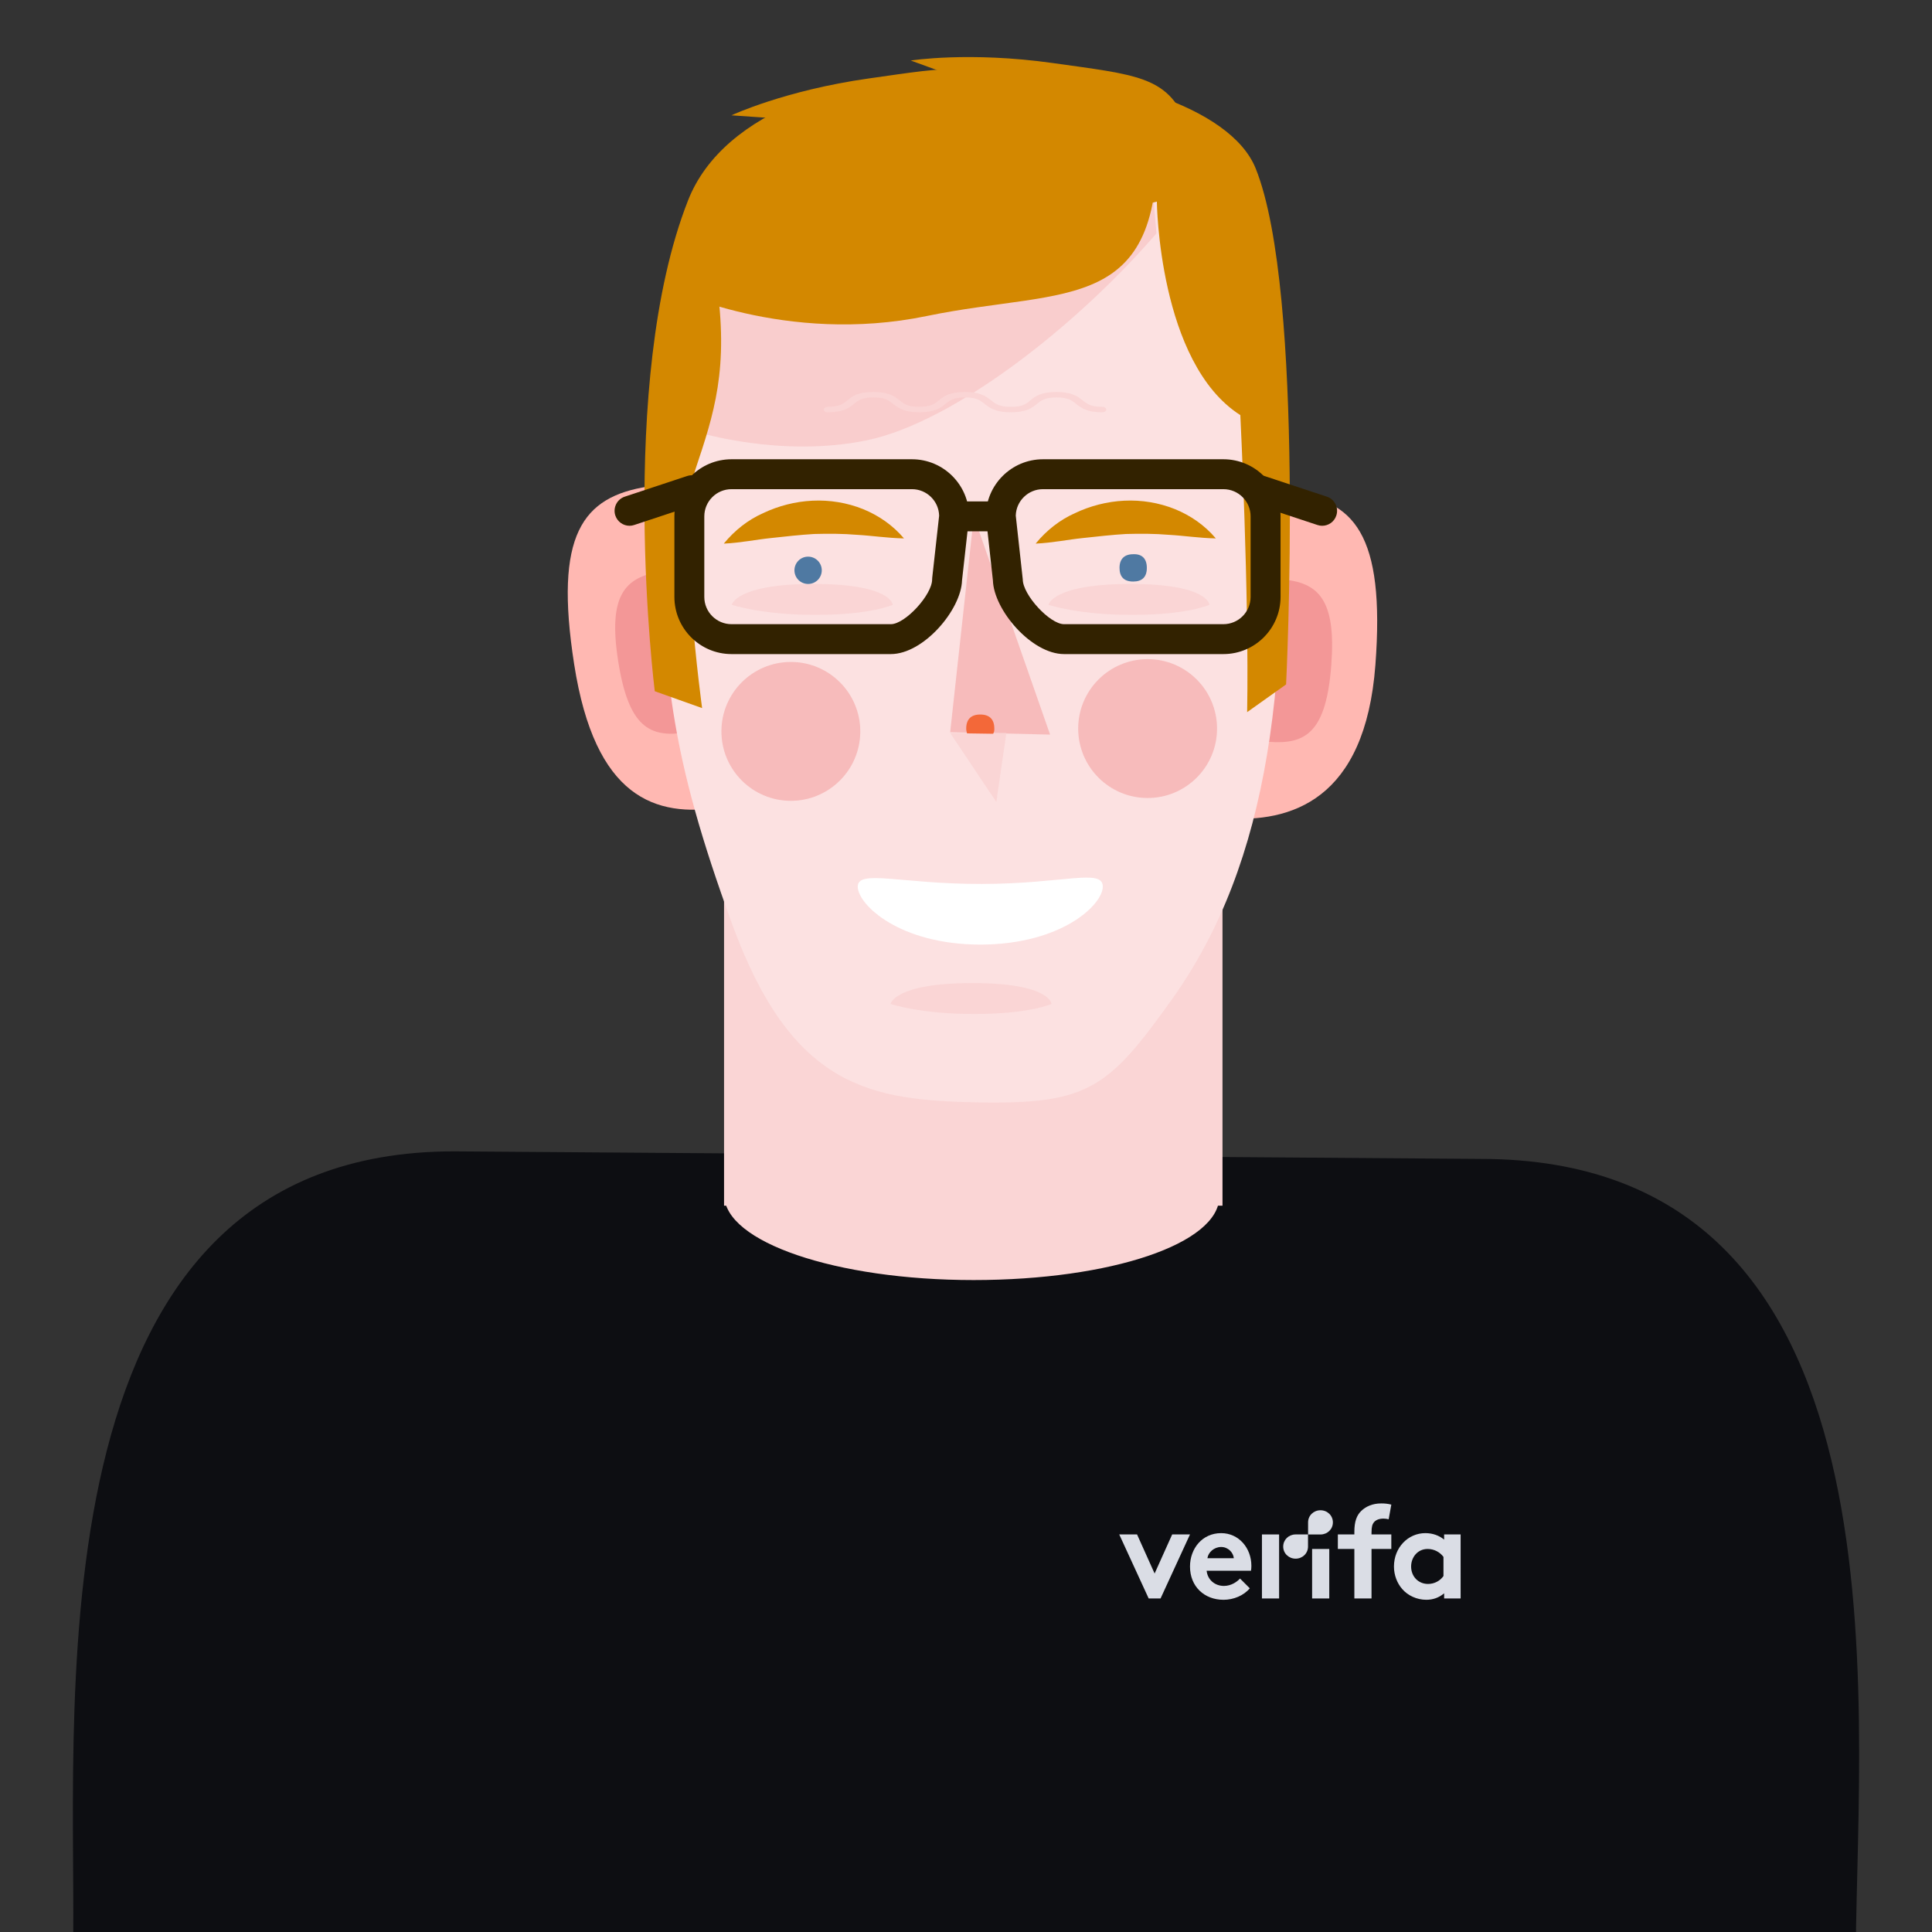 <?xml version="1.0" encoding="utf-8"?>
<!-- Generator: Adobe Illustrator 16.0.0, SVG Export Plug-In . SVG Version: 6.00 Build 0)  -->
<!DOCTYPE svg PUBLIC "-//W3C//DTD SVG 1.1//EN" "http://www.w3.org/Graphics/SVG/1.1/DTD/svg11.dtd">
<svg version="1.1" id="Layer_1" xmlns="http://www.w3.org/2000/svg" xmlns:xlink="http://www.w3.org/1999/xlink" x="0px" y="0px"
	 width="850.389px" height="850.391px" viewBox="0 0 850.389 850.391" enable-background="new 0 0 850.389 850.391"
	 xml:space="preserve">
<rect x="0" y="0" width="850.389" height="850.391" fill="#333333" stroke="none"/>
<path fill="#0D0E12" d="M816.851,858.316l-784.61-5.854C33.037,742.246,15.067,506.781,199.9,506.781l451.843,3.325
	C842.52,510.106,817.649,748.077,816.851,858.316z"/>
<g>
	<rect x="577.538" y="681.794" fill="#DADDE5" width="7.553" height="21.787"/>
	<path fill="#DADDE5" d="M581.315,675.417c-1.85,0-3.699,0-5.549,0c0-1.776,0-3.553,0-5.329c0-3.02,2.439-5.331,5.46-5.331
		c3.019,0,5.459,2.312,5.459,5.331C586.685,673.076,584.292,675.372,581.315,675.417z"/>
	<path fill="#DADDE5" d="M570.185,675.401c1.851,0,3.7,0,5.55,0c0,1.776,0,3.552,0,5.329c0,3.019-2.439,5.331-5.46,5.331
		c-3.019,0-5.459-2.312-5.459-5.331C564.816,677.741,567.208,675.446,570.185,675.401z"/>
	<path fill="#DADDE5" d="M635.356,693.704c-1.454,2.092-3.952,3.486-6.799,3.486c-4.242,0-7.438-3.254-7.438-7.669
		c0-4.068,2.848-7.728,7.264-7.728c2.904,0,5.403,1.394,6.973,3.485C635.356,688.088,635.356,690.896,635.356,693.704z
		 M642.908,675.402c-2.421,0-4.843,0-7.263,0c0,0.755,0,1.511,0,2.266c-2.208-1.801-5.055-2.846-8.251-2.846
		c-7.669,0-13.828,6.39-13.828,14.699c0,3.834,1.396,7.32,3.603,9.877c2.498,2.905,6.449,4.764,10.634,4.764
		c2.846,0,5.519-0.871,7.843-2.846c0,0.755,0,1.51,0,2.265c2.42,0,4.842,0,7.263,0C642.908,694.188,642.908,684.796,642.908,675.402
		z"/>
	<path fill="#DADDE5" d="M611.24,668.721c-0.64-0.174-1.567-0.291-2.266-0.291c-1.859,0-3.312,0.524-4.242,1.628
		c-0.64,0.812-1.045,1.859-1.045,4.473c0,0.291,0,0.581,0,0.872c2.905,0,5.811,0,8.715,0c0,2.13,0,4.261,0,6.391
		c-2.904,0-5.81,0-8.715,0c0,7.264,0,14.525,0,21.789c-2.518,0-5.035,0-7.553,0c0-7.264,0-14.525,0-21.789c-2.422,0-4.843,0-7.264,0
		c0-2.13,0-4.261,0-6.391c2.421,0,4.842,0,7.264,0c0-0.388,0-0.774,0-1.162c0-4.532,1.045-7.263,3.021-9.18s4.938-3.312,8.773-3.312
		c1.511,0,2.904,0.115,4.474,0.522C612.015,664.421,611.627,666.57,611.24,668.721z"/>
	<path fill="#DADDE5" d="M531.459,685.86c0.348-2.557,2.904-4.938,6.043-4.938c3.079,0,5.345,2.439,5.578,4.938
		C539.206,685.86,535.333,685.86,531.459,685.86z M545.811,694.808c-1.337,1.453-3.894,3.254-7.089,3.254
		c-4.009,0-7.204-2.729-7.611-6.682c6.507,0,13.015,0,19.522,0c0.116-0.639,0.174-1.395,0.174-2.149
		c0-7.844-5.52-14.408-13.305-14.408c-8.366,0-13.712,6.855-13.712,14.698c0,8.832,6.332,14.642,14.758,14.642
		c4.357,0,8.831-1.801,11.562-5.054C548.677,697.675,547.243,696.241,545.811,694.808z"/>
	<polygon fill="#DADDE5" points="508.215,692.601 515.944,675.402 523.786,675.402 510.829,703.581 505.601,703.581 
		492.645,675.402 500.488,675.402 	"/>
	<rect x="555.457" y="675.401" fill="#DADDE5" width="7.554" height="28.18"/>
</g>
<polyline fill="#FAD5D5" points="538.092,530.695 318.695,530.695 318.695,302.199 538.092,302.199 "/>
<g>
	<path fill="#FFB8B2" d="M317.411,355.397c-28.934,4.494-55.513-4.045-64.693-63.046c-8.882-57.075,3.595-73.682,32.528-78.197
		L317.411,355.397z"/>
	<path fill="#F39797" d="M302.089,322.376c-16.18,2.525-25.467-2.29-30.025-31.608c-4.43-28.462,2.718-36.723,19.004-39.249
		L302.089,322.376z"/>
</g>
<g>
	<path fill="#FFB8B2" d="M539.077,360.127c29.19,2.204,61.825-7.918,66.319-67.454c4.345-57.61-9.416-73.168-38.605-75.373
		L539.077,360.127z"/>
	<path fill="#F39797" d="M558.551,326.528c16.329,1.241,25.21-4.302,27.436-33.898c2.162-28.719-5.606-36.381-22.042-37.622
		L558.551,326.528z"/>
</g>
<path fill="#FAD5D5" d="M428.501,488.615c60.585,0,108.193,17.42,108.193,38.08s-47.608,36.736-108.193,36.736
	s-109.699-16.748-109.699-37.408S367.916,488.615,428.501,488.615z"/>
<path fill="#FCE1E1" d="M431.112,60.435c83.377-1.883,124.016,12.776,130.907,124.979c6.891,112.353-2.954,193.953-46.247,254.558
	c-27.734,38.821-36.616,46.075-84.66,45.284c-48.044-0.942-82.498-6.164-108.992-78.904
	c-26.493-72.74-31.801-111.089-30.924-189.993C292.266,137.134,271.058,63.923,431.112,60.435z"/>
<path opacity="0.29" fill="#F29D9D" enable-background="new    " d="M509.031,102.722c-36.038,41.688-89.753,83.227-127.375,91.059
	s-74.303-3.51-74.303-3.51l-14.017,25.638c0,0,30.923-53.651,16.242-37.986c-14.659,15.665,0,0,0,0l12.198-75.223l71.371-31.651
	l114.128,10.978L509.031,102.722z"/>
<polygon opacity="0.56" fill="#F29D9D" enable-background="new    " points="428.651,227.294 462.206,323.34 418.229,322.291 "/>
<circle opacity="0.56" fill="#F29D9D" enable-background="new    " cx="348.1" cy="321.927" r="30.56"/>
<ellipse opacity="0.56" fill="#F29D9D" enable-background="new    " cx="505.136" cy="320.686" rx="30.56" ry="30.56"/>
<path fill="#FAD5D5" d="M322.119,266.222c0,0,1.584-9.181,36.038-9.181c34.455,0,34.797,9.181,34.797,9.181
	s-9.716,4.409-33.384,4.409C335.902,270.801,322.119,266.222,322.119,266.222z"/>
<path fill="#FAD5D5" d="M461.5,266.222c0,0,1.584-9.181,36.039-9.181c34.454,0,34.818,9.181,34.818,9.181s-9.716,4.409-33.385,4.409
	C475.112,270.801,461.5,266.222,461.5,266.222z"/>
<circle fill="#4F79A2" cx="355.697" cy="251.027" r="6.014"/>
<path fill="#D38800" d="M318.588,239.278c4.772-5.821,10.594-10.422,17.313-13.418c6.72-3.188,14.124-5.115,21.721-5.479
	c7.598-0.364,15.194,0.877,22.257,3.702c6.891,2.825,13.075,7.062,18.02,12.905c-7.598-0.171-14.317-1.241-20.673-1.583
	c-6.356-0.535-12.541-0.535-18.897-0.364c-6.185,0.364-12.369,1.07-18.896,1.776C332.712,237.502,326.186,238.915,318.588,239.278z"
	/>
<path fill="#4F79A2" d="M504.793,249.958c0,4.066-2.118,6.013-6.014,6.013c-4.065,0-6.013-2.118-6.013-6.013
	s2.118-6.014,6.013-6.014C502.675,243.772,504.793,245.891,504.793,249.958z"/>
<path fill="#D38800" d="M455.851,239.278c4.772-5.821,10.593-10.422,17.312-13.418c6.72-3.188,14.125-5.115,21.722-5.479
	c7.598-0.364,15.194,0.877,22.257,3.702c6.891,2.825,13.075,7.062,18.019,12.905c-7.597-0.171-14.316-1.241-20.673-1.583
	c-6.355-0.535-12.54-0.535-18.896-0.364c-6.185,0.364-12.369,1.07-18.896,1.776C469.996,237.502,463.448,238.915,455.851,239.278z"
	/>
<path fill="#FFFFFF" d="M485.405,390.109c0.193,7.918-17.869,25.531-53.629,25.66c-35.761,0.063-54.036-17.484-54.229-25.403
	c-0.192-7.918,18.897-1.22,54.636-1.284C467.942,389.018,485.191,382.191,485.405,390.109z"/>
<polygon fill="#FAD5D5" points="418.229,322.633 438.537,353 442.968,322.633 "/>
<path fill="#D38800" d="M288.199,304.25l20.844,7.426c0,0-11.128-80.744-2.995-104.926c8.132-24.375,15.022-44.513,9.181-83.569
	c11.834-29.511,21.914-33.385,103.706-31.972c81.793,1.412,90.268-2.482,90.268-2.482s0.706,71.028,36.744,93.991
	c0,0,3.896,79.139,2.996,130.735l17.142-12.198c0,0,8.646-172.595-13.418-227.188C530.581,19.475,334.489,7.811,302.859,88.191
	C271.229,168.571,288.199,304.25,288.199,304.25z"/>
<path fill="#D38800" d="M522.085,53.736c-8.475-20.116-21.679-20.78-58.638-25.98c-36.958-5.2-62.553-1.113-62.553-1.113
	l40.639,14.809L522.085,53.736z"/>
<path fill="#D38800" d="M445.878,43.293c-13.718-16.97-26.579-13.975-63.517-8.752c-36.938,5.222-60.413,16.221-60.413,16.221
	l43.143,2.996L445.878,43.293z"/>
<path fill="#D38800" d="M509.031,53.736c4.494,86.073-38.884,72.483-101.138,85.367c-62.255,12.883-113.08-12.07-113.08-12.07
	l59.472-54.058L509.031,53.736z"/>
<path fill="#F36839" d="M437.66,320.686c0-4.066-2.119-6.185-6.185-6.185c-4.066,0-6.185,2.119-6.185,6.185
	c0,0.877,0.171,1.241,0.363,2.119l11.492,0.171C437.66,322.098,437.66,321.563,437.66,320.686z"/>
<path fill="#FAD5D5" d="M485.169,181.476c-6.891,0-9.373-2.033-11.492-3.681c-1.947-1.541-3.53-2.868-8.646-2.868
	c-5.114,0-6.72,1.306-8.646,2.868c-2.119,1.776-4.602,3.681-11.492,3.681s-9.374-2.033-11.492-3.681
	c-1.947-1.541-3.531-2.868-8.646-2.868c-5.115,0-6.72,1.306-8.646,2.868c-2.118,1.776-4.601,3.681-11.491,3.681
	c-6.892,0-9.374-2.033-11.492-3.681c-1.947-1.541-3.531-2.868-8.646-2.868c-5.115,0-6.721,1.306-8.646,2.868
	c-2.118,1.776-4.601,3.681-11.492,3.681c-1.069,0-1.775-0.599-1.775-1.199c0-0.706,0.877-1.198,1.775-1.198
	c5.115,0,6.72-1.306,8.646-2.868c2.118-1.776,4.601-3.681,11.492-3.681c6.891,0,9.373,2.033,11.491,3.681
	c1.948,1.541,3.531,2.868,8.646,2.868c5.114,0,6.72-1.306,8.646-2.868c2.118-1.776,4.602-3.681,11.492-3.681
	s9.373,2.033,11.492,3.681c1.947,1.541,3.53,2.868,8.646,2.868c5.114,0,6.72-1.198,8.646-2.868
	c2.119-1.776,4.602-3.681,11.492-3.681s9.373,2.033,11.492,3.681c1.947,1.541,3.531,2.868,8.646,2.868
	c1.07,0,1.776,0.599,1.776,1.198C486.946,180.877,486.24,181.476,485.169,181.476z"/>
<path fill="#FAD5D5" d="M391.991,441.898c0,0,1.584-9.181,36.039-9.181c34.454,0,34.797,9.181,34.797,9.181
	s-9.716,4.408-33.385,4.408C405.774,446.499,391.991,441.898,391.991,441.898z"/>
<path fill="#322200" d="M538.499,287.9H468.37c-14.382,0-30.967-19.475-31.331-32.464l-3.103-28.142
	c0-13.868,11.278-25.146,25.146-25.146h79.417c13.867,0,25.146,11.278,25.146,25.146v35.46
	C563.645,276.601,552.366,287.9,538.499,287.9z M447.098,226.952l3.082,28.056c0,6.827,11.898,19.731,18.169,19.731h70.129
	c6.613,0,11.984-5.372,11.984-11.984v-35.46c0-6.613-5.371-11.984-11.984-11.984h-79.417
	C452.576,215.31,447.269,220.51,447.098,226.952z"/>
<path fill="#322200" d="M392.12,287.9h-70.13c-13.867,0-25.145-11.278-25.145-25.146v-35.46c0-13.868,11.277-25.146,25.145-25.146
	h79.418c13.867,0,25.145,11.278,25.145,25.146l-0.042,0.728l-3.061,27.414C423.086,268.404,406.501,287.9,392.12,287.9z
	 M321.99,215.31c-6.612,0-11.984,5.372-11.984,11.984v35.46c0,6.613,5.372,11.984,11.984,11.984h70.13
	c6.292,0,18.169-12.905,18.169-19.731l0.043-0.728l3.039-27.307c-0.172-6.463-5.479-11.663-11.984-11.663H321.99z"/>
<rect x="419.962" y="220.703" fill="#322200" width="20.544" height="13.161"/>
<path fill="#322200" d="M581.963,231.425c-0.685,0-1.391-0.107-2.075-0.343l-27.414-9.074c-3.445-1.134-5.329-4.858-4.173-8.303
	c1.134-3.445,4.857-5.329,8.303-4.173l27.414,9.074c3.445,1.135,5.329,4.858,4.174,8.304
	C587.292,229.691,584.725,231.425,581.963,231.425z"/>
<path fill="#322200" d="M277.093,231.425c-2.761,0-5.329-1.755-6.249-4.516c-1.134-3.445,0.728-7.169,4.173-8.304l27.414-9.074
	c3.445-1.155,7.169,0.728,8.304,4.173c1.134,3.445-0.729,7.169-4.173,8.303l-27.414,9.074
	C278.462,231.317,277.778,231.425,277.093,231.425z"/>
</svg>

